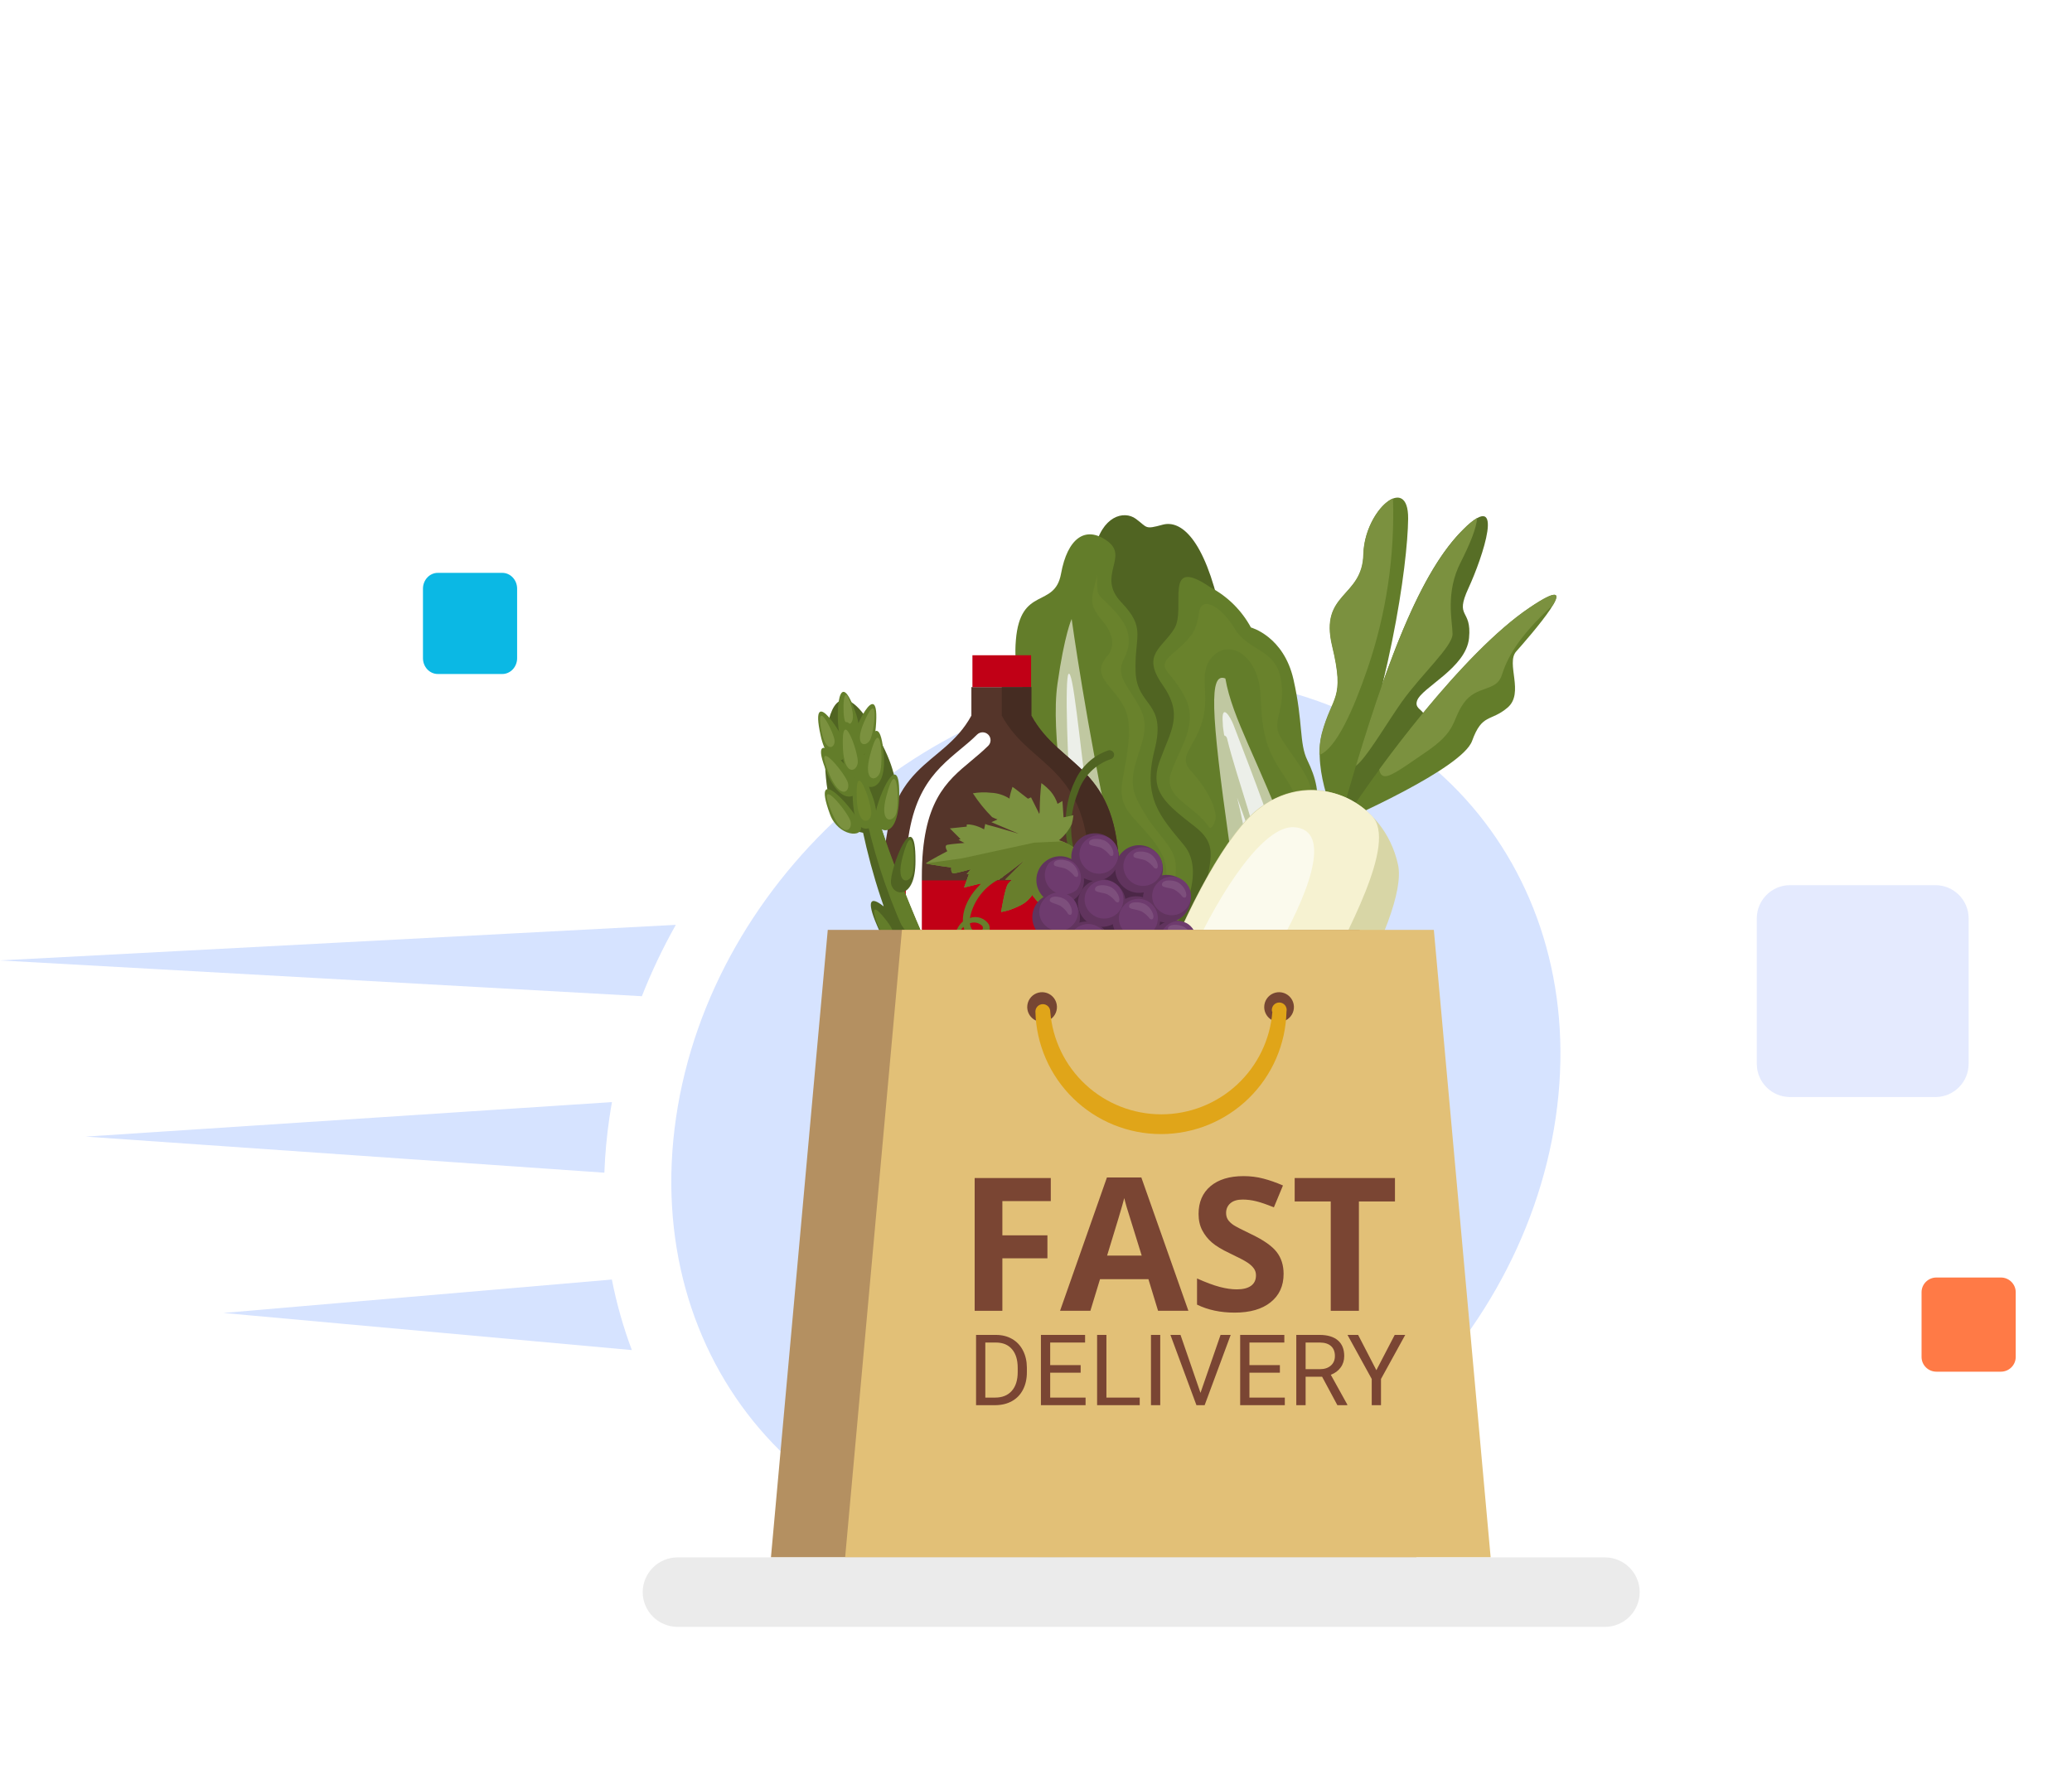 <svg width="279" height="241" viewBox="0 0 279 241" fill="none" xmlns="http://www.w3.org/2000/svg">
<rect width="279" height="241" fill="white"/>
<path opacity="0.163" fill-rule="evenodd" clip-rule="evenodd" d="M260.618 147.75H241.022C238.566 147.75 236.557 145.74 236.557 143.284V123.682C236.557 121.225 238.566 119.215 241.022 119.215H260.618C263.073 119.215 265.082 121.225 265.082 123.682V143.284C265.082 145.74 263.073 147.75 260.618 147.75Z" fill="#597EF7"/>
<path fill-rule="evenodd" clip-rule="evenodd" d="M67.639 90.775H58.946C57.85 90.775 56.954 89.819 56.954 88.651V79.277C56.954 78.109 57.85 77.153 58.946 77.153H67.639C68.735 77.153 69.632 78.109 69.632 79.277V88.651C69.632 89.819 68.735 90.775 67.639 90.775Z" fill="#0BB8E4"/>
<path fill-rule="evenodd" clip-rule="evenodd" d="M260.736 184.739C259.64 184.739 258.743 183.849 258.743 182.762V174.034C258.743 172.947 259.64 172.057 260.736 172.057H269.429C270.525 172.057 271.421 172.947 271.421 174.034V182.762C271.421 183.849 270.525 184.739 269.429 184.739H260.736Z" fill="#FF7A46"/>
<g clip-path="url(#clip0_240_7838)">
<g opacity="0.497">
<path fill-rule="evenodd" clip-rule="evenodd" d="M158.91 91.31C126.2 91.31 95.81 117.82 91.03 150.53C86.25 183.24 108.9 209.75 141.6 209.75C174.3 209.75 204.7 183.24 209.48 150.53C214.26 117.82 191.61 91.31 158.91 91.31Z" fill="#ADC6FF"/>
<path fill-rule="evenodd" clip-rule="evenodd" d="M86.43 134.17L0 129.35L91 124.56C89.256 127.654 87.729 130.865 86.43 134.17Z" fill="#ADC6FF"/>
<path fill-rule="evenodd" clip-rule="evenodd" d="M81.38 157.94L11.54 153.08L82.4 148.43C82.28 149.13 82.16 149.83 82.06 150.53C81.697 152.986 81.47 155.46 81.38 157.94Z" fill="#ADC6FF"/>
<path fill-rule="evenodd" clip-rule="evenodd" d="M85.08 181.83L30.08 176.83L82.39 172.33C83.023 175.566 83.923 178.743 85.08 181.83Z" fill="#ADC6FF"/>
</g>
<path fill-rule="evenodd" clip-rule="evenodd" d="M156.17 82.56C165.17 103.29 169.94 119.21 168.34 130.48C166.74 141.75 168.07 146.58 161.14 141.55C154.21 136.52 151.14 141.3 148.98 125.82C146.82 110.34 145.98 102.26 145.85 94.7C145.72 87.14 156.17 82.56 156.17 82.56Z" fill="#506422"/>
<path fill-rule="evenodd" clip-rule="evenodd" d="M164.34 82.42C162.16 72.52 159 70 156.55 70.67C154.1 71.34 154.55 71.06 152.95 69.88C151.35 68.7 148.33 69.47 147.38 74.11C146.43 78.75 149.05 86.11 150.11 87.56C151.17 89.01 150.34 91.1 153.39 91.64C156.44 92.18 164.34 82.42 164.34 82.42Z" fill="#506422"/>
<path fill-rule="evenodd" clip-rule="evenodd" d="M163 79.11C165.305 80.335 167.197 82.214 168.44 84.51C168.44 84.51 172.85 85.68 174.17 91.51C175.49 97.34 174.92 100.09 176.04 102.39C177.16 104.69 177.83 107.1 177.04 109.49C176.523 111.041 176.174 112.644 176 114.27C176 114.27 179.16 120.33 177.24 125.65C175.32 130.97 173 133.46 170.77 132.57C168.54 131.68 162.77 127.45 162.37 122.13C161.97 116.81 164.85 114.43 160.97 111.39C157.09 108.35 154.67 106.59 156.17 102.46C157.67 98.33 159.39 96.29 156.52 92.2C153.65 88.11 156.52 87.32 158.14 84.64C159.76 81.96 156.49 74.66 163 79.11Z" fill="#637D2A"/>
<path fill-rule="evenodd" clip-rule="evenodd" d="M155.18 128.4C158.78 125.4 162.6 117.69 159.47 113.88C156.34 110.07 153.79 107.58 155.47 100.98C157.15 94.38 153.08 95.27 152.91 90.45C152.74 85.63 154.38 84.66 150.99 81.12C147.6 77.58 152.08 75.03 149.11 72.87C146.14 70.71 143.73 72.52 142.87 77.27C142.01 82.02 137.4 78.84 136.79 86.21C136.18 93.58 140.17 92.64 136.86 99.56C133.55 106.48 141.86 107.39 140.71 112.15C140.031 114.744 139.976 117.461 140.547 120.08C141.119 122.699 142.302 125.146 144 127.22C147.84 131.75 155.76 136.05 155.18 128.4Z" fill="#637D2A"/>
<path fill-rule="evenodd" clip-rule="evenodd" d="M165 91.38C165.94 96.82 169.45 102.38 173.52 113.38C177.59 124.38 179.93 131.89 175.52 141.85C171.11 151.81 163.87 151.15 154.52 145.29C145.17 139.43 145.83 130.62 144.73 120.35C143.63 110.08 141.44 98.8 142.39 92.11C143.34 85.42 144.3 83.36 144.3 83.36C144.3 83.36 146.3 97.88 149.83 114.12C153.36 130.36 159.33 136.55 161.25 137.82C163.17 139.09 168 131 165.51 113.36C163.02 95.72 162.81 90.49 165 91.38Z" fill="#C0C8A1"/>
<path fill-rule="evenodd" clip-rule="evenodd" d="M163.86 150.58C160.47 150.21 161.42 145.95 167.37 146.29C171.81 146.55 171.52 151.41 163.86 150.58Z" fill="#8E9F6A"/>
<path fill-rule="evenodd" clip-rule="evenodd" d="M164.65 97.4C164.65 97.93 164.76 98.47 164.84 99.04C164.938 99.07 165.025 99.126 165.094 99.202C165.162 99.277 165.21 99.37 165.23 99.47C167.88 110.38 177.34 130.6 166.8 141.16C173.53 128.1 171.48 120.8 166.58 107.42C167.701 111.841 168.342 116.371 168.49 120.93C168.49 130.93 166.78 140.87 163.01 140.93C159.24 140.99 153.01 135.47 149.92 121.87C149.13 118.4 148.43 114.58 147.8 110.87C148.19 119.43 149.68 130.12 152.92 134.95C154.759 137.814 156.99 140.406 159.55 142.65C157.25 141.53 154.07 137.4 152.55 135.23C147.21 127.67 145.07 89.23 143.87 90.78C142.94 92 144.74 133.2 149.45 138.29C152.37 141.44 157.97 148.01 162.34 146.09C163.279 145.686 164.273 145.426 165.29 145.32C166.093 145.232 166.902 145.198 167.71 145.22C170.84 145.34 169.79 146.54 171.71 143.5C173.44 140.8 175.99 135.78 175.65 130.07C175.16 121.89 172.02 112.99 166.12 97.7C165.68 96.5 164.41 94.52 164.65 97.4Z" fill="#ECEFE9"/>
<path fill-rule="evenodd" clip-rule="evenodd" d="M162.76 111.34C160.67 108.34 156.65 107.42 157.66 104.17C158.67 100.92 161.53 97.64 159.5 93.78C157.47 89.92 155.39 90.15 158.12 87.84C160.85 85.53 161.12 84.65 161.47 82.42C161.82 80.19 164.47 81.67 166.28 84.7C168.09 87.73 171.71 87.35 172.46 91.41C173.21 95.47 171.26 96.96 172.29 99.02C173.32 101.08 176.83 104.82 176.48 106.79C176.25 108.028 175.836 109.225 175.25 110.34C175.25 110.34 175.3 107.99 172.93 104.53C170.56 101.07 169.93 98.96 169.74 93.73C169.55 88.5 165.81 86.07 163.47 88.24C161.13 90.41 163 93.18 161.93 97C160.86 100.82 158.45 101.81 160.42 103.9C162.39 105.99 164.1 109.15 163.6 110.59C163.1 112.03 162.76 111.34 162.76 111.34Z" fill="#69822C"/>
<path fill-rule="evenodd" clip-rule="evenodd" d="M155.11 124.13C157.46 121.44 158.76 118.39 158.22 115.82C157.83 113.9 155.59 111.98 154.37 109.94C153.05 107.74 152.15 106.42 152.68 103.78C153.27 100.78 154.97 98.4 153.61 95.58C152.17 92.58 150.08 91.19 151.31 88.82C152.94 85.66 151.38 83.65 149.73 81.9C147.64 79.69 147.73 80.65 147.73 77.47C147 80.62 146.45 81.26 148.43 83.6C149.76 85.17 150.32 86.94 149.06 88.41C146.72 91.16 150.06 92.31 151.51 95.53C152.64 98.05 151.61 102.37 151.16 104.99C150.48 108.99 152.41 109.59 155.16 113.06C158.49 117.22 156.79 119.44 155.11 124.13Z" fill="#69822C"/>
<path fill-rule="evenodd" clip-rule="evenodd" d="M164.6 150.41C162.08 150.14 162.79 146.98 167.21 147.23C170.51 147.42 170.28 151 164.6 150.41Z" fill="#AEB994"/>
<path fill-rule="evenodd" clip-rule="evenodd" d="M180.14 111.07C187.08 93.82 189.55 76.07 189.61 69.86C189.67 63.65 183.72 68.71 183.61 74.63C183.5 80.55 177.66 79.74 179.41 87.02C181.16 94.3 179.41 93.6 178.02 98.78C176.63 103.96 180.14 111.07 180.14 111.07Z" fill="#637D2A"/>
<path fill-rule="evenodd" clip-rule="evenodd" d="M180.35 110.82C186.56 88.71 191.44 76.76 197.12 71.22C202.8 65.68 199.64 75.08 197.73 79.22C195.82 83.36 198.2 81.89 197.81 85.93C197.42 89.97 191.4 92.6 190.81 94.38C190.22 96.16 193.74 95.2 190.51 99.73C187.28 104.26 180.35 110.82 180.35 110.82Z" fill="#576E26"/>
<path fill-rule="evenodd" clip-rule="evenodd" d="M181 110.47C186.37 102.2 197.43 87.63 205.93 81.87C214.43 76.11 205.58 86.14 204.16 87.74C202.74 89.34 205.29 93.35 203 95.3C200.71 97.25 199.58 96.03 198.22 99.79C196.86 103.55 181 110.47 181 110.47Z" fill="#637D2A"/>
<path fill-rule="evenodd" clip-rule="evenodd" d="M184.16 90C186.668 82.645 187.823 74.897 187.57 67.13C185.85 67.81 183.67 71.07 183.57 74.63C183.45 80.54 177.62 79.74 179.37 87.02C181.12 94.3 179.37 93.6 177.98 98.78C177.746 99.725 177.638 100.697 177.66 101.67C179.94 100.82 182.26 95.54 184.16 90Z" fill="#7B913F"/>
<path fill-rule="evenodd" clip-rule="evenodd" d="M197.12 71.22C193.34 74.9 189.92 81.42 186.22 91.87C185.04 95.21 183.83 98.96 182.57 103.15C182.81 102.972 183.028 102.767 183.22 102.54C184.69 100.91 186.99 97.03 188.75 94.54C191.51 90.68 195.61 87.07 195.59 85.36C195.57 83.65 194.59 79.79 196.7 75.7C197.82 73.49 198.84 71.14 198.89 69.76C198.242 70.172 197.648 70.662 197.12 71.22Z" fill="#7B913F"/>
<path fill-rule="evenodd" clip-rule="evenodd" d="M186.5 104.54C187.41 104.54 189.11 103.26 191.87 101.38C196.34 98.38 195.39 97.11 197.1 94.69C198.81 92.27 201.47 93.2 202.2 90.98C202.93 88.76 204.2 85.98 209.09 81.51C210.09 79.89 209.75 79.27 205.91 81.87C201.45 84.87 196.28 90.34 191.61 96.03C189.51 98.59 187.51 101.19 185.71 103.64C185.83 104.26 186.08 104.53 186.5 104.54Z" fill="#7B913F"/>
<path fill-rule="evenodd" clip-rule="evenodd" d="M169.57 108.82C160.94 115.26 147.83 149.28 150.48 160.3C149 165.3 148.23 166.02 147.04 165.3C145.4 164.39 145.09 161.3 143.45 163.58C142.341 165.293 141.489 167.16 140.92 169.12C140.92 169.12 143 164.58 144.64 166C146.28 167.42 146.56 171.21 155.55 163.57L155.7 163.45C158.22 162.68 161.7 160.29 166.33 155.74C176.52 145.74 189.76 123.42 188.25 116.47C186.37 107.83 177 103.25 169.57 108.82Z" fill="#D8D6A6"/>
<path fill-rule="evenodd" clip-rule="evenodd" d="M177.76 132.92C181.14 125.92 188.3 113.47 184.7 109.86C184.383 109.533 184.049 109.222 183.7 108.93C183.52 108.79 183.35 108.65 183.16 108.52C182.799 108.259 182.422 108.022 182.03 107.81L181.52 107.54C180.447 107.028 179.299 106.691 178.12 106.54C176.618 106.346 175.092 106.451 173.631 106.851C172.171 107.251 170.804 107.937 169.61 108.87C161.39 115.01 149.09 146.22 150.25 158.67C151.25 159.01 147.65 164.11 154.54 161.26C161.43 158.41 174.38 140 177.76 132.92Z" fill="#F6F2D1"/>
<path fill-rule="evenodd" clip-rule="evenodd" d="M174.28 111.41C166.09 110.82 151.23 146.41 156.79 146C161.84 145.64 184.66 112.16 174.28 111.41Z" fill="#FBFAED"/>
<path fill-rule="evenodd" clip-rule="evenodd" d="M150.7 118.06V187.88H150.54C149.81 190.14 146.62 191.88 142.8 191.88C141.438 191.892 140.084 191.665 138.8 191.21C136.239 192.104 133.451 192.104 130.89 191.21C129.606 191.665 128.252 191.892 126.89 191.88C123.07 191.88 119.89 190.17 119.15 187.88H118.99V118.06C118.99 102.25 126.86 103.61 130.8 96.38V92.54H138.8V96.38C142.83 103.61 150.7 102.93 150.7 118.06Z" fill="#55352A"/>
<path d="M150.7 118.57H119.09V137.54H150.7V118.57Z" fill="#C10016"/>
<path d="M138.84 88.25H130.94V92.54H138.84V88.25Z" fill="#C10016"/>
<path fill-rule="evenodd" clip-rule="evenodd" d="M124.11 186.88C124.11 187.164 123.997 187.436 123.797 187.637C123.596 187.837 123.324 187.95 123.04 187.95C122.756 187.95 122.484 187.837 122.283 187.637C122.083 187.436 121.97 187.164 121.97 186.88V118.06C121.97 107.06 125.67 103.95 129.36 100.88C130.11 100.26 130.85 99.65 131.56 98.94C131.76 98.74 132.032 98.628 132.315 98.628C132.598 98.628 132.869 98.74 133.07 98.94C133.169 99.039 133.247 99.156 133.3 99.284C133.353 99.413 133.381 99.551 133.381 99.69C133.381 99.829 133.353 99.968 133.3 100.096C133.247 100.225 133.169 100.342 133.07 100.44C132.32 101.18 131.53 101.84 130.74 102.5C127.43 105.25 124.13 108 124.13 118.04L124.11 186.88Z" fill="white"/>
<path fill-rule="evenodd" clip-rule="evenodd" d="M146.75 118.57H150.7V118.06C150.7 102.93 142.83 103.61 138.89 96.38V92.54H134.89V96.38C138.83 103.61 146.71 102.93 146.71 118.06L146.75 118.57Z" fill="#452C22"/>
<path d="M150.7 118.57H146.75V137.54H150.7V118.57Z" fill="#911B19"/>
<path fill-rule="evenodd" clip-rule="evenodd" d="M150.7 137.53H146.75V187.88H146.59C145.98 189.74 143.73 191.22 140.82 191.69C141.481 191.796 142.15 191.849 142.82 191.85C146.64 191.85 149.82 190.14 150.56 187.85H150.72V137.53H150.7Z" fill="#452C22"/>
<path fill-rule="evenodd" clip-rule="evenodd" d="M118.82 100.33C122.65 107.8 120.05 111.99 116.82 112.24C115.214 112.111 113.722 111.361 112.66 110.15C109.82 106.6 110.22 83.52 118.82 100.33Z" fill="#506422"/>
<path fill-rule="evenodd" clip-rule="evenodd" d="M110.49 99C111.49 103.7 114.16 102.75 114.07 101.08C113.98 99.41 108.84 91.52 110.49 99Z" fill="#637D2A"/>
<path fill-rule="evenodd" clip-rule="evenodd" d="M117.93 97.94C117.52 102.74 114.78 102.14 114.65 100.48C114.52 98.82 118.58 90.34 117.93 97.94Z" fill="#637D2A"/>
<path fill-rule="evenodd" clip-rule="evenodd" d="M115.17 95.85C116.79 100.39 114.05 100.98 113.24 99.52C112.43 98.06 112.6 88.67 115.17 95.85Z" fill="#637D2A"/>
<path fill-rule="evenodd" clip-rule="evenodd" d="M114.77 104.26C117 118.62 120 127.1 129 142.83C138 158.56 141.37 156 141.85 153C142.33 150 132.3 145.26 123.35 123.91C114.4 102.56 117.5 101.14 114.77 104.26Z" fill="#506422"/>
<path fill-rule="evenodd" clip-rule="evenodd" d="M141.44 151.49C139.44 148.22 131.02 142.14 123.35 123.86C115.09 104.15 117.09 101.47 115.35 103.62C117.56 116.62 120.7 125.01 129.23 139.86C136.56 152.7 140.12 153.34 141.44 151.49Z" fill="#637D2A"/>
<path fill-rule="evenodd" clip-rule="evenodd" d="M111.76 109.67C112.84 112.62 116.31 112.96 115.91 111.23C115.51 109.5 108.94 102 111.76 109.67Z" fill="#637D2A"/>
<path fill-rule="evenodd" clip-rule="evenodd" d="M121.08 106.84C121.08 113.51 118.08 112.13 117.84 110.37C117.6 108.61 121.13 100.18 121.08 106.84Z" fill="#637D2A"/>
<path fill-rule="evenodd" clip-rule="evenodd" d="M111.34 104.06C113.34 108.84 115.89 107.36 115.49 105.62C115.09 103.88 108.27 96.5 111.34 104.06Z" fill="#637D2A"/>
<path fill-rule="evenodd" clip-rule="evenodd" d="M119 101.64C119.43 106.78 116.43 106.64 116 104.91C115.57 103.18 118.32 93.51 119 101.64Z" fill="#637D2A"/>
<path fill-rule="evenodd" clip-rule="evenodd" d="M123.27 116C123.27 121.16 120.27 120.75 119.98 119C119.69 117.25 123.33 107.81 123.27 116Z" fill="#506422"/>
<path fill-rule="evenodd" clip-rule="evenodd" d="M118.11 124.68C120.11 129.42 122.73 127.87 122.3 126.14C121.87 124.41 114.87 117.19 118.11 124.68Z" fill="#506422"/>
<path fill-rule="evenodd" clip-rule="evenodd" d="M124.86 138.88C126.86 143.62 129.48 142.07 129.05 140.34C128.62 138.61 121.62 131.39 124.86 138.88Z" fill="#506422"/>
<path fill-rule="evenodd" clip-rule="evenodd" d="M129 130.1C130.57 135.02 127.61 135.54 126.81 133.95C126.01 132.36 126.48 122.32 129 130.1Z" fill="#506422"/>
<path fill-rule="evenodd" clip-rule="evenodd" d="M117.35 106.89C119.01 111.05 117.04 112.15 115.89 111.37C115.706 111.246 115.552 111.082 115.44 110.89C114.45 109.25 114.31 99.31 117.35 106.89Z" fill="#637D2A"/>
<path fill-rule="evenodd" clip-rule="evenodd" d="M110.6 98.41C111.15 101.41 112.44 100.81 112.38 99.75C112.32 98.69 109.73 93.64 110.6 98.41Z" fill="#7B913F"/>
<path fill-rule="evenodd" clip-rule="evenodd" d="M111.66 104.27C113.14 107.78 114.53 106.69 114.17 105.41C113.81 104.13 109.31 98.71 111.66 104.27Z" fill="#7B913F"/>
<path fill-rule="evenodd" clip-rule="evenodd" d="M112 109.42C113.48 112.94 114.87 111.85 114.51 110.57C114.15 109.29 109.66 103.86 112 109.42Z" fill="#7B913F"/>
<path fill-rule="evenodd" clip-rule="evenodd" d="M115.37 107.61C115.53 111.42 117.21 110.88 117.32 109.61C117.43 108.34 115.12 101.58 115.37 107.61Z" fill="#6D852C"/>
<path fill-rule="evenodd" clip-rule="evenodd" d="M117.17 101.65C116.17 105.34 117.98 105.32 118.47 104.09C118.96 102.86 118.69 95.81 117.17 101.65Z" fill="#7B913F"/>
<path fill-rule="evenodd" clip-rule="evenodd" d="M119.36 107.2C118.36 110.89 120.16 110.87 120.65 109.63C121.14 108.39 120.88 101.36 119.36 107.2Z" fill="#7B913F"/>
<path fill-rule="evenodd" clip-rule="evenodd" d="M116.32 97.32C114.96 100.49 116.55 100.71 117.15 99.67C117.75 98.63 118.47 92.31 116.32 97.32Z" fill="#7B913F"/>
<path fill-rule="evenodd" clip-rule="evenodd" d="M114.62 95.09C115.35 97.61 114.13 97.94 113.77 97.09C113.41 96.24 113.48 91.1 114.62 95.09Z" fill="#7B913F"/>
<path fill-rule="evenodd" clip-rule="evenodd" d="M115.83 100C117.83 104.74 114.98 105.55 114.02 104C113.06 102.45 112.6 92.53 115.83 100Z" fill="#637D2A"/>
<path fill-rule="evenodd" clip-rule="evenodd" d="M113.5 100.73C113.66 104.54 115.34 104.01 115.5 102.73C115.66 101.45 113.24 94.7 113.5 100.73Z" fill="#7B913F"/>
<path fill-rule="evenodd" clip-rule="evenodd" d="M121.54 115.4C120.54 119.09 122.35 119.07 122.84 117.83C123.33 116.59 123.07 109.56 121.54 115.4Z" fill="#637D2A"/>
<path fill-rule="evenodd" clip-rule="evenodd" d="M119.38 124C121.38 126.61 119.98 127.2 119.17 126.38C118.36 125.56 116.18 119.84 119.38 124Z" fill="#637D2A"/>
<path fill-rule="evenodd" clip-rule="evenodd" d="M128.8 130.08C129.69 133.27 128.16 133.28 127.71 132.22C127.26 131.16 127.4 125.05 128.8 130.08Z" fill="#637D2A"/>
<path fill-rule="evenodd" clip-rule="evenodd" d="M126.43 138.25C128.6 140.75 127.22 141.41 126.36 140.64C125.5 139.87 123 134.31 126.43 138.25Z" fill="#637D2A"/>
<path fill-rule="evenodd" clip-rule="evenodd" d="M149.22 101.07C148.236 101.407 147.332 101.943 146.565 102.645C145.798 103.347 145.183 104.2 144.76 105.15C143.03 108.59 142.88 114.31 145.37 117.39L146.2 118.2L145.62 117.2C144.787 115.58 144.317 113.798 144.241 111.978C144.165 110.158 144.485 108.344 145.18 106.66C145.518 105.631 146.092 104.695 146.856 103.928C147.62 103.16 148.553 102.582 149.58 102.24C149.736 102.191 149.867 102.083 149.943 101.939C150.02 101.795 150.037 101.626 149.99 101.47C149.94 101.316 149.831 101.188 149.687 101.113C149.543 101.038 149.375 101.023 149.22 101.07Z" fill="#506422"/>
<path fill-rule="evenodd" clip-rule="evenodd" d="M142.6 113.16C143.526 113.46 144.385 113.935 145.13 114.56C145.411 114.872 145.665 115.206 145.89 115.56L144.53 115.73L145.41 117.81L144.63 117.68C144.732 118.282 144.708 118.898 144.56 119.49C144.409 120.008 144.194 120.506 143.92 120.97C143.92 120.97 142.45 118.67 142.08 117.8C141.71 116.93 141.75 117.47 141.75 117.47V119.68H141.29C141.29 119.68 140.64 120.9 140.38 121.37C140.301 121.533 140.211 121.69 140.11 121.84C140.11 121.84 138.9 120.6 139.03 120.49C138.562 121.207 137.885 121.762 137.09 122.08C136.371 122.44 135.602 122.692 134.81 122.83C134.81 122.83 135.31 119.57 135.75 119.03C136.19 118.49 136.39 118.5 136.2 118.48C136.01 118.46 135.35 118.48 135.35 118.48L138.02 115.81C138.02 115.81 135.68 117.65 135.09 118.04C134.5 118.43 134.49 118.54 134.49 118.54L134 117.91C133.69 118.297 133.322 118.634 132.91 118.91C132.32 119.29 132.14 119.25 132.14 119.25L132 119L129.81 119.54L130.46 117.73H130.17L130.72 117.07C130.72 117.07 128.96 117.56 128.47 117.62C127.98 117.68 128.09 116.83 128.09 116.83C128.09 116.83 125.37 116.49 124.66 116.28C125.22 115.85 127.56 114.64 127.56 114.64C127.56 114.64 127.07 113.89 127.56 113.78C128.05 113.67 129.87 113.53 129.87 113.53L129.07 113.11L129.34 113.01L127.9 111.57L130.17 111.33V111.06C130.17 111.06 130.31 110.97 131.03 111.12C131.549 111.241 132.047 111.436 132.51 111.7L132.67 110.96C132.67 110.96 132.73 111.05 133.45 111.22C134.17 111.39 137.17 112.29 137.17 112.29L133.49 110.73L134.25 110.4C134.41 110.32 134.25 110.4 133.59 110.05C132.616 109.074 131.748 107.998 131 106.84C131.809 106.702 132.634 106.678 133.45 106.77C134.348 106.809 135.218 107.089 135.97 107.58C135.8 107.58 136.33 105.98 136.33 105.98C136.497 106.083 136.657 106.197 136.81 106.32L138.42 107.57L138.83 107.39L139.83 109.39C139.83 109.39 140 110 140 109C140.012 107.821 140.086 106.642 140.22 105.47C140.689 105.804 141.118 106.19 141.5 106.62C141.902 107.104 142.208 107.661 142.4 108.26L143.06 107.88L143.21 110.08L144.54 109.79C144.5 110.196 144.426 110.597 144.32 110.99C143.911 111.83 143.324 112.571 142.6 113.16Z" fill="#7B913F"/>
<path fill-rule="evenodd" clip-rule="evenodd" d="M143 113.32C143.778 113.598 144.497 114.018 145.12 114.56C145.401 114.871 145.655 115.206 145.88 115.56L144.52 115.73L145.4 117.81L144.62 117.68C144.722 118.282 144.698 118.898 144.55 119.49C144.399 120.008 144.184 120.505 143.91 120.97C143.91 120.97 142.44 118.67 142.07 117.8C141.7 116.93 141.74 117.47 141.74 117.47V119.68H141.28C141.28 119.68 140.63 120.9 140.37 121.37C140.291 121.533 140.201 121.69 140.1 121.84C140.1 121.84 138.89 120.6 139.02 120.49C138.552 121.206 137.875 121.761 137.08 122.08C136.361 122.439 135.592 122.692 134.8 122.83C134.8 122.83 135.3 119.57 135.74 119.03C136.18 118.49 136.38 118.5 136.19 118.48C136 118.46 135.34 118.48 135.34 118.48L138.01 115.81C138.01 115.81 135.67 117.65 135.08 118.04C134.49 118.43 134.48 118.54 134.48 118.54L133.99 117.91C133.68 118.297 133.312 118.634 132.9 118.91C132.31 119.29 132.13 119.25 132.13 119.25L132 119L129.81 119.54L130.46 117.73H130.17L130.72 117.07C130.72 117.07 128.96 117.56 128.47 117.62C127.98 117.68 128.09 116.83 128.09 116.83C128.09 116.83 125.37 116.49 124.66 116.28C129.52 115.62 129.6 115.59 129.6 115.59L139.25 113.49L143 113.32Z" fill="#687E2C"/>
<path fill-rule="evenodd" clip-rule="evenodd" d="M134.55 117.37C132.08 118.44 129.55 121.3 129.65 124.12C128.79 124.83 128.2 126.24 128.54 128.72C128.77 130.35 129.14 131.07 129.02 128.79C128.95 127.41 128.83 125.98 129.49 125.1C129.563 125.001 129.647 124.91 129.74 124.83C130.34 127.5 133.91 126.53 133.17 124.53C132.907 124.111 132.51 123.793 132.043 123.629C131.576 123.466 131.067 123.466 130.6 123.63C130.832 122.459 131.339 121.361 132.08 120.425C132.82 119.489 133.774 118.744 134.86 118.25C134.917 118.23 134.97 118.199 135.015 118.158C135.06 118.117 135.097 118.068 135.123 118.013C135.149 117.958 135.164 117.899 135.167 117.838C135.17 117.778 135.161 117.717 135.14 117.66C135.121 117.602 135.09 117.548 135.05 117.502C135.01 117.456 134.961 117.418 134.906 117.391C134.851 117.364 134.791 117.348 134.73 117.345C134.669 117.341 134.608 117.35 134.55 117.37ZM130.55 124.37C130.837 124.246 131.156 124.213 131.463 124.273C131.77 124.334 132.051 124.486 132.27 124.71C132.78 125.46 130.82 126.24 130.6 124.36L130.55 124.37Z" fill="#687E2C"/>
<path fill-rule="evenodd" clip-rule="evenodd" d="M148 114.81C144.21 116.46 140.9 118.55 140.85 121.08C140.8 123.61 141.85 129.72 142.5 130.33C143.15 130.94 154.33 138.33 155.38 139.14C156.43 139.95 157.25 142.39 158.9 139.74C160.55 137.09 162.65 134.13 160.17 129.34C157.69 124.55 154.08 115 148 114.81Z" fill="#4B2747"/>
<path fill-rule="evenodd" clip-rule="evenodd" d="M160.7 140C161.248 140 161.783 139.838 162.239 139.533C162.694 139.229 163.049 138.796 163.259 138.29C163.469 137.784 163.524 137.227 163.417 136.69C163.31 136.152 163.046 135.659 162.659 135.271C162.271 134.884 161.778 134.62 161.24 134.513C160.703 134.406 160.146 134.461 159.64 134.671C159.134 134.88 158.701 135.236 158.397 135.691C158.092 136.147 157.93 136.682 157.93 137.23C157.93 137.965 158.222 138.669 158.741 139.189C159.261 139.708 159.965 140 160.7 140Z" fill="#61345E"/>
<path fill-rule="evenodd" clip-rule="evenodd" d="M152.44 132.41C153.075 132.41 153.695 132.222 154.223 131.869C154.751 131.517 155.163 131.015 155.406 130.429C155.649 129.842 155.712 129.197 155.588 128.574C155.464 127.951 155.159 127.379 154.71 126.93C154.261 126.481 153.689 126.176 153.066 126.052C152.444 125.928 151.798 125.992 151.212 126.235C150.625 126.478 150.124 126.889 149.771 127.417C149.418 127.945 149.23 128.565 149.23 129.2C149.23 130.052 149.568 130.868 150.17 131.47C150.772 132.072 151.589 132.41 152.44 132.41Z" fill="#61345E"/>
<path fill-rule="evenodd" clip-rule="evenodd" d="M157.11 124.25C157.743 124.25 158.362 124.063 158.889 123.712C159.416 123.361 159.828 122.862 160.072 122.278C160.316 121.693 160.382 121.05 160.261 120.428C160.14 119.807 159.839 119.235 159.394 118.784C158.949 118.334 158.38 118.025 157.76 117.897C157.14 117.768 156.496 117.826 155.909 118.063C155.322 118.3 154.818 118.705 154.46 119.228C154.103 119.75 153.908 120.367 153.9 121C153.895 121.425 153.974 121.847 154.133 122.241C154.292 122.635 154.527 122.993 154.826 123.296C155.125 123.598 155.48 123.838 155.872 124.002C156.264 124.166 156.685 124.25 157.11 124.25Z" fill="#61345E"/>
<path fill-rule="evenodd" clip-rule="evenodd" d="M158.12 130.38C158.755 130.38 159.376 130.192 159.903 129.839C160.431 129.486 160.843 128.985 161.086 128.398C161.329 127.812 161.392 127.166 161.268 126.544C161.144 125.921 160.839 125.349 160.39 124.9C159.941 124.451 159.369 124.146 158.746 124.022C158.124 123.898 157.478 123.961 156.892 124.204C156.305 124.447 155.804 124.859 155.451 125.387C155.098 125.914 154.91 126.535 154.91 127.17C154.913 128.02 155.252 128.835 155.853 129.437C156.455 130.038 157.269 130.377 158.12 130.38Z" fill="#61345E"/>
<path fill-rule="evenodd" clip-rule="evenodd" d="M148.36 124.83C148.995 124.83 149.616 124.642 150.143 124.289C150.671 123.936 151.083 123.435 151.326 122.849C151.569 122.262 151.632 121.617 151.508 120.994C151.384 120.371 151.079 119.799 150.63 119.35C150.181 118.901 149.609 118.596 148.986 118.472C148.364 118.348 147.718 118.412 147.132 118.655C146.545 118.897 146.044 119.309 145.691 119.837C145.338 120.365 145.15 120.985 145.15 121.62C145.15 122.472 145.488 123.288 146.09 123.89C146.692 124.492 147.509 124.83 148.36 124.83Z" fill="#61345E"/>
<path fill-rule="evenodd" clip-rule="evenodd" d="M153.38 120.25C154.013 120.25 154.632 120.063 155.159 119.712C155.686 119.361 156.098 118.862 156.342 118.278C156.586 117.693 156.652 117.05 156.531 116.428C156.41 115.807 156.109 115.235 155.664 114.784C155.219 114.334 154.65 114.025 154.03 113.897C153.41 113.768 152.766 113.826 152.179 114.063C151.592 114.3 151.088 114.705 150.73 115.228C150.373 115.75 150.178 116.367 150.17 117C150.166 117.425 150.246 117.846 150.406 118.239C150.565 118.633 150.801 118.991 151.099 119.293C151.397 119.595 151.752 119.835 152.144 119.999C152.535 120.164 152.956 120.249 153.38 120.25Z" fill="#61345E"/>
<path fill-rule="evenodd" clip-rule="evenodd" d="M147.46 118.65C148.095 118.65 148.715 118.462 149.243 118.109C149.771 117.756 150.183 117.255 150.426 116.668C150.669 116.082 150.732 115.436 150.608 114.814C150.484 114.191 150.179 113.619 149.73 113.17C149.281 112.721 148.709 112.416 148.086 112.292C147.464 112.168 146.818 112.231 146.232 112.474C145.645 112.717 145.144 113.129 144.791 113.657C144.438 114.184 144.25 114.805 144.25 115.44C144.253 116.291 144.592 117.105 145.193 117.707C145.795 118.308 146.609 118.647 147.46 118.65Z" fill="#61345E"/>
<path fill-rule="evenodd" clip-rule="evenodd" d="M142.76 121.74C143.395 121.74 144.016 121.552 144.543 121.199C145.071 120.846 145.483 120.345 145.726 119.758C145.969 119.172 146.032 118.526 145.908 117.904C145.785 117.281 145.479 116.709 145.03 116.26C144.581 115.811 144.009 115.505 143.386 115.382C142.764 115.258 142.118 115.321 141.532 115.564C140.945 115.807 140.444 116.219 140.091 116.746C139.738 117.274 139.55 117.895 139.55 118.53C139.55 119.381 139.888 120.198 140.49 120.8C141.092 121.402 141.909 121.74 142.76 121.74Z" fill="#61345E"/>
<path fill-rule="evenodd" clip-rule="evenodd" d="M142.23 126.75C142.864 126.746 143.483 126.554 144.008 126.199C144.533 125.844 144.941 125.342 145.181 124.755C145.421 124.168 145.482 123.523 145.356 122.902C145.23 122.28 144.922 121.71 144.473 121.263C144.023 120.816 143.451 120.513 142.829 120.39C142.207 120.268 141.562 120.333 140.977 120.576C140.392 120.82 139.891 121.231 139.54 121.759C139.188 122.286 139 122.906 139 123.54C139 123.963 139.084 124.382 139.246 124.773C139.409 125.164 139.647 125.519 139.947 125.817C140.247 126.115 140.604 126.351 140.995 126.511C141.387 126.672 141.807 126.753 142.23 126.75Z" fill="#61345E"/>
<path fill-rule="evenodd" clip-rule="evenodd" d="M155.79 143.51C156.425 143.51 157.045 143.322 157.573 142.969C158.101 142.616 158.513 142.115 158.756 141.528C158.999 140.942 159.062 140.296 158.938 139.674C158.814 139.051 158.509 138.479 158.06 138.03C157.611 137.581 157.039 137.275 156.416 137.152C155.794 137.028 155.148 137.091 154.562 137.334C153.975 137.577 153.474 137.989 153.121 138.516C152.768 139.044 152.58 139.665 152.58 140.3C152.58 141.151 152.918 141.968 153.52 142.57C154.122 143.172 154.939 143.51 155.79 143.51Z" fill="#61345E"/>
<path fill-rule="evenodd" clip-rule="evenodd" d="M151.58 139.88C152.214 139.878 152.834 139.688 153.361 139.334C153.887 138.98 154.297 138.478 154.538 137.891C154.78 137.305 154.842 136.66 154.717 136.038C154.592 135.416 154.286 134.845 153.836 134.397C153.387 133.949 152.815 133.644 152.193 133.521C151.57 133.398 150.925 133.462 150.339 133.705C149.753 133.949 149.253 134.36 148.9 134.888C148.548 135.415 148.36 136.035 148.36 136.67C148.363 137.522 148.703 138.339 149.307 138.94C149.91 139.542 150.728 139.88 151.58 139.88Z" fill="#61345E"/>
<path fill-rule="evenodd" clip-rule="evenodd" d="M147.87 136.18C148.509 136.182 149.134 135.994 149.666 135.64C150.197 135.285 150.612 134.781 150.856 134.19C151.1 133.599 151.163 132.95 151.036 132.323C150.91 131.697 150.6 131.122 150.146 130.673C149.692 130.223 149.115 129.919 148.487 129.798C147.86 129.678 147.21 129.746 146.622 129.996C146.034 130.246 145.533 130.664 145.184 131.199C144.834 131.734 144.652 132.361 144.66 133C144.671 133.846 145.013 134.653 145.614 135.248C146.214 135.843 147.025 136.178 147.87 136.18Z" fill="#61345E"/>
<path fill-rule="evenodd" clip-rule="evenodd" d="M141.89 132.33C142.525 132.33 143.145 132.142 143.673 131.789C144.201 131.436 144.613 130.935 144.856 130.349C145.099 129.762 145.162 129.117 145.038 128.494C144.914 127.871 144.609 127.299 144.16 126.85C143.711 126.401 143.139 126.096 142.516 125.972C141.893 125.848 141.248 125.912 140.662 126.155C140.075 126.397 139.574 126.809 139.221 127.337C138.868 127.865 138.68 128.485 138.68 129.12C138.68 129.972 139.018 130.788 139.62 131.39C140.222 131.992 141.039 132.33 141.89 132.33Z" fill="#61345E"/>
<path fill-rule="evenodd" clip-rule="evenodd" d="M161.71 145.08C162.345 145.08 162.965 144.892 163.493 144.539C164.021 144.186 164.433 143.685 164.676 143.099C164.919 142.512 164.982 141.867 164.858 141.244C164.734 140.621 164.429 140.049 163.98 139.6C163.531 139.151 162.959 138.846 162.336 138.722C161.714 138.598 161.068 138.662 160.482 138.905C159.895 139.147 159.394 139.559 159.041 140.087C158.688 140.615 158.5 141.235 158.5 141.87C158.5 142.292 158.583 142.709 158.744 143.099C158.906 143.488 159.142 143.842 159.44 144.14C159.738 144.438 160.092 144.674 160.482 144.836C160.871 144.997 161.288 145.08 161.71 145.08Z" fill="#61345E"/>
<path fill-rule="evenodd" clip-rule="evenodd" d="M160 135.24C160.635 135.246 161.257 135.064 161.788 134.716C162.319 134.368 162.735 133.871 162.984 133.286C163.232 132.702 163.302 132.057 163.184 131.433C163.066 130.81 162.765 130.235 162.321 129.782C161.876 129.329 161.307 129.018 160.685 128.888C160.064 128.758 159.418 128.816 158.829 129.053C158.24 129.291 157.735 129.697 157.378 130.222C157.02 130.747 156.826 131.365 156.82 132C156.816 132.422 156.895 132.84 157.053 133.231C157.21 133.622 157.444 133.978 157.739 134.279C158.034 134.58 158.386 134.819 158.774 134.984C159.162 135.149 159.578 135.236 160 135.24Z" fill="#61345E"/>
<path fill-rule="evenodd" clip-rule="evenodd" d="M155.75 137.64C156.387 137.642 157.011 137.455 157.542 137.102C158.073 136.75 158.487 136.248 158.732 135.659C158.977 135.071 159.043 134.423 158.919 133.798C158.796 133.173 158.49 132.598 158.04 132.147C157.591 131.696 157.017 131.388 156.392 131.263C155.767 131.138 155.119 131.201 154.53 131.444C153.941 131.688 153.438 132.1 153.083 132.63C152.729 133.16 152.54 133.783 152.54 134.42C152.54 135.272 152.878 136.09 153.48 136.694C154.081 137.297 154.898 137.638 155.75 137.64Z" fill="#61345E"/>
<path fill-rule="evenodd" clip-rule="evenodd" d="M146.28 130.54C146.915 130.54 147.536 130.352 148.063 129.999C148.591 129.646 149.003 129.145 149.246 128.559C149.489 127.972 149.552 127.327 149.428 126.704C149.305 126.081 148.999 125.509 148.55 125.06C148.101 124.611 147.529 124.306 146.906 124.182C146.284 124.058 145.638 124.122 145.052 124.364C144.465 124.607 143.964 125.019 143.611 125.547C143.258 126.075 143.07 126.695 143.07 127.33C143.07 128.181 143.408 128.998 144.01 129.6C144.612 130.202 145.429 130.54 146.28 130.54Z" fill="#61345E"/>
<path fill-rule="evenodd" clip-rule="evenodd" d="M153 127.13C153.635 127.13 154.256 126.942 154.783 126.589C155.311 126.236 155.723 125.735 155.966 125.148C156.209 124.562 156.272 123.916 156.148 123.294C156.025 122.671 155.719 122.099 155.27 121.65C154.821 121.201 154.249 120.896 153.626 120.772C153.004 120.648 152.358 120.711 151.772 120.954C151.185 121.197 150.684 121.609 150.331 122.137C149.978 122.664 149.79 123.285 149.79 123.92C149.79 124.771 150.128 125.588 150.73 126.19C151.332 126.792 152.149 127.13 153 127.13Z" fill="#61345E"/>
<path fill-rule="evenodd" clip-rule="evenodd" d="M152.57 114.47C153.021 114.2 153.542 114.072 154.067 114.103C154.591 114.134 155.094 114.323 155.51 114.645C155.925 114.966 156.234 115.406 156.396 115.906C156.557 116.406 156.564 116.943 156.416 117.447C156.267 117.951 155.97 118.398 155.563 118.731C155.155 119.063 154.658 119.265 154.134 119.309C153.61 119.354 153.086 119.239 152.628 118.981C152.171 118.722 151.802 118.332 151.57 117.86C151.256 117.277 151.185 116.594 151.372 115.959C151.56 115.324 151.99 114.789 152.57 114.47Z" fill="#6E3B6E"/>
<path fill-rule="evenodd" clip-rule="evenodd" d="M146.42 113C146.837 112.686 147.339 112.505 147.861 112.48C148.382 112.456 148.899 112.589 149.344 112.862C149.789 113.135 150.141 113.536 150.355 114.012C150.569 114.489 150.634 115.018 150.543 115.532C150.452 116.046 150.208 116.521 149.843 116.894C149.478 117.268 149.009 117.523 148.498 117.626C147.986 117.729 147.455 117.676 146.974 117.474C146.493 117.271 146.084 116.928 145.8 116.49C145.611 116.22 145.477 115.916 145.405 115.594C145.334 115.273 145.327 114.94 145.385 114.616C145.442 114.292 145.563 113.982 145.741 113.705C145.919 113.427 146.15 113.188 146.42 113Z" fill="#6E3B6E"/>
<path fill-rule="evenodd" clip-rule="evenodd" d="M141.27 116.22C141.765 115.807 142.395 115.591 143.039 115.615C143.683 115.638 144.295 115.899 144.759 116.347C145.222 116.796 145.503 117.399 145.547 118.042C145.592 118.685 145.397 119.322 145 119.83C144.507 120.255 143.873 120.48 143.222 120.462C142.572 120.443 141.952 120.183 141.483 119.731C141.015 119.279 140.733 118.668 140.691 118.019C140.65 117.369 140.853 116.728 141.26 116.22H141.27Z" fill="#6E3B6E"/>
<path fill-rule="evenodd" clip-rule="evenodd" d="M140.57 121.13C140.904 120.729 141.351 120.437 141.853 120.293C142.354 120.15 142.888 120.16 143.384 120.324C143.879 120.487 144.314 120.796 144.632 121.211C144.95 121.625 145.135 122.125 145.165 122.646C145.194 123.167 145.066 123.685 144.797 124.133C144.528 124.58 144.131 124.936 143.656 125.154C143.182 125.373 142.653 125.443 142.139 125.357C141.624 125.271 141.147 125.031 140.77 124.67C140.277 124.225 139.98 123.604 139.942 122.941C139.905 122.278 140.13 121.628 140.57 121.13Z" fill="#6E3B6E"/>
<path fill-rule="evenodd" clip-rule="evenodd" d="M146.68 119.45C147.015 119.05 147.463 118.759 147.965 118.617C148.467 118.474 149.001 118.486 149.496 118.651C149.991 118.816 150.425 119.126 150.742 119.542C151.058 119.957 151.243 120.457 151.271 120.979C151.299 121.5 151.169 122.018 150.899 122.464C150.629 122.911 150.23 123.266 149.755 123.483C149.28 123.7 148.751 123.769 148.237 123.681C147.722 123.593 147.246 123.352 146.87 122.99C146.379 122.544 146.083 121.922 146.047 121.259C146.012 120.596 146.239 119.946 146.68 119.45Z" fill="#6E3B6E"/>
<path fill-rule="evenodd" clip-rule="evenodd" d="M151.29 122C151.624 121.595 152.073 121.301 152.577 121.155C153.081 121.009 153.617 121.018 154.116 121.182C154.615 121.345 155.052 121.655 155.372 122.072C155.692 122.488 155.879 122.991 155.908 123.515C155.938 124.039 155.809 124.559 155.538 125.009C155.267 125.458 154.867 125.816 154.39 126.034C153.913 126.253 153.381 126.323 152.864 126.235C152.346 126.146 151.868 125.904 151.49 125.54C150.997 125.095 150.7 124.474 150.662 123.811C150.625 123.148 150.85 122.497 151.29 122Z" fill="#6E3B6E"/>
<path fill-rule="evenodd" clip-rule="evenodd" d="M155.78 119C156.115 118.599 156.563 118.309 157.065 118.167C157.567 118.024 158.101 118.036 158.596 118.201C159.091 118.366 159.525 118.676 159.842 119.091C160.158 119.506 160.343 120.007 160.371 120.529C160.399 121.05 160.269 121.567 159.999 122.014C159.728 122.461 159.33 122.816 158.855 123.033C158.38 123.25 157.851 123.319 157.337 123.231C156.822 123.143 156.346 122.902 155.97 122.54C155.476 122.095 155.179 121.473 155.143 120.809C155.108 120.145 155.337 119.495 155.78 119Z" fill="#6E3B6E"/>
<path fill-rule="evenodd" clip-rule="evenodd" d="M156.86 124.9C157.162 124.537 157.566 124.274 158.019 124.144C158.473 124.014 158.955 124.024 159.403 124.172C159.851 124.32 160.244 124.599 160.531 124.974C160.818 125.348 160.986 125.8 161.012 126.271C161.039 126.742 160.923 127.21 160.68 127.615C160.437 128.019 160.077 128.341 159.649 128.538C159.22 128.735 158.742 128.799 158.277 128.721C157.812 128.643 157.381 128.426 157.04 128.1C156.593 127.699 156.322 127.137 156.289 126.537C156.255 125.937 156.46 125.348 156.86 124.9Z" fill="#6E3B6E"/>
<path fill-rule="evenodd" clip-rule="evenodd" d="M159.18 130C159.483 129.636 159.889 129.371 160.344 129.24C160.8 129.109 161.284 129.119 161.734 129.267C162.185 129.416 162.58 129.696 162.868 130.073C163.156 130.449 163.325 130.903 163.351 131.376C163.378 131.85 163.261 132.32 163.017 132.726C162.772 133.132 162.411 133.455 161.98 133.653C161.55 133.851 161.069 133.914 160.602 133.835C160.135 133.756 159.702 133.539 159.36 133.21C159.137 133.011 158.955 132.771 158.826 132.502C158.696 132.233 158.621 131.941 158.604 131.643C158.587 131.344 158.629 131.046 158.728 130.764C158.827 130.482 158.981 130.223 159.18 130Z" fill="#6E3B6E"/>
<path fill-rule="evenodd" clip-rule="evenodd" d="M154.14 132.31C154.442 131.944 154.848 131.678 155.304 131.546C155.759 131.414 156.244 131.422 156.695 131.57C157.146 131.718 157.542 131.999 157.831 132.375C158.12 132.751 158.289 133.206 158.316 133.68C158.343 134.154 158.226 134.625 157.981 135.031C157.736 135.438 157.374 135.761 156.942 135.958C156.511 136.156 156.03 136.219 155.562 136.139C155.094 136.059 154.661 135.84 154.32 135.51C153.875 135.108 153.607 134.546 153.573 133.947C153.539 133.348 153.743 132.76 154.14 132.31Z" fill="#6E3B6E"/>
<path fill-rule="evenodd" clip-rule="evenodd" d="M151.15 127.3C151.452 126.934 151.858 126.668 152.314 126.536C152.769 126.404 153.255 126.413 153.705 126.56C154.156 126.708 154.552 126.989 154.841 127.365C155.13 127.742 155.299 128.196 155.326 128.67C155.353 129.144 155.236 129.615 154.991 130.021C154.746 130.428 154.384 130.751 153.952 130.949C153.521 131.146 153.04 131.209 152.572 131.129C152.104 131.049 151.671 130.83 151.33 130.5C150.883 130.099 150.613 129.537 150.579 128.937C150.545 128.338 150.75 127.749 151.15 127.3Z" fill="#6E3B6E"/>
<path fill-rule="evenodd" clip-rule="evenodd" d="M150.41 134.93C150.713 134.568 151.118 134.306 151.572 134.178C152.026 134.049 152.508 134.06 152.955 134.21C153.403 134.359 153.795 134.64 154.081 135.015C154.367 135.39 154.533 135.843 154.558 136.314C154.583 136.785 154.466 137.253 154.221 137.657C153.977 138.06 153.617 138.381 153.187 138.577C152.758 138.773 152.28 138.835 151.815 138.755C151.35 138.675 150.92 138.458 150.58 138.13C150.357 137.932 150.175 137.692 150.046 137.424C149.916 137.155 149.841 136.863 149.826 136.566C149.81 136.268 149.853 135.97 149.954 135.689C150.054 135.408 150.209 135.15 150.41 134.93Z" fill="#6E3B6E"/>
<path fill-rule="evenodd" clip-rule="evenodd" d="M146.25 131.25C146.553 130.888 146.958 130.626 147.412 130.498C147.866 130.369 148.348 130.38 148.795 130.53C149.243 130.679 149.635 130.959 149.921 131.335C150.207 131.71 150.373 132.163 150.398 132.634C150.423 133.105 150.306 133.573 150.062 133.976C149.817 134.38 149.457 134.701 149.027 134.897C148.598 135.092 148.12 135.155 147.655 135.075C147.19 134.995 146.76 134.777 146.42 134.45C146.198 134.251 146.018 134.011 145.889 133.742C145.76 133.474 145.686 133.183 145.67 132.885C145.654 132.588 145.697 132.29 145.797 132.01C145.896 131.729 146.05 131.471 146.25 131.25Z" fill="#6E3B6E"/>
<path fill-rule="evenodd" clip-rule="evenodd" d="M154.35 138.45C154.652 138.084 155.058 137.818 155.514 137.686C155.969 137.554 156.454 137.562 156.905 137.71C157.356 137.858 157.752 138.139 158.041 138.515C158.33 138.892 158.499 139.346 158.526 139.82C158.553 140.294 158.436 140.765 158.191 141.171C157.946 141.578 157.584 141.901 157.152 142.099C156.721 142.296 156.24 142.359 155.772 142.279C155.304 142.199 154.871 141.98 154.53 141.65C154.083 141.249 153.812 140.687 153.779 140.087C153.745 139.487 153.95 138.899 154.35 138.45Z" fill="#6E3B6E"/>
<path fill-rule="evenodd" clip-rule="evenodd" d="M159.5 135.14C159.802 134.777 160.206 134.514 160.659 134.384C161.113 134.254 161.595 134.264 162.043 134.412C162.491 134.56 162.884 134.839 163.171 135.214C163.458 135.588 163.626 136.04 163.652 136.511C163.679 136.983 163.563 137.451 163.32 137.855C163.077 138.259 162.717 138.581 162.289 138.778C161.86 138.975 161.382 139.039 160.917 138.961C160.452 138.883 160.021 138.666 159.68 138.34C159.233 137.939 158.962 137.377 158.929 136.777C158.895 136.177 159.1 135.589 159.5 135.14Z" fill="#6E3B6E"/>
<path fill-rule="evenodd" clip-rule="evenodd" d="M160.62 139.91C160.903 139.579 161.279 139.34 161.699 139.224C162.119 139.108 162.565 139.121 162.977 139.261C163.39 139.401 163.752 139.662 164.015 140.009C164.278 140.356 164.431 140.775 164.455 141.21C164.478 141.645 164.37 142.077 164.145 142.451C163.92 142.824 163.589 143.121 163.193 143.304C162.798 143.487 162.356 143.548 161.926 143.477C161.496 143.407 161.097 143.21 160.78 142.91C160.57 142.725 160.398 142.501 160.276 142.249C160.154 141.997 160.083 141.723 160.068 141.444C160.054 141.164 160.095 140.885 160.189 140.621C160.284 140.358 160.43 140.116 160.62 139.91Z" fill="#6E3B6E"/>
<path fill-rule="evenodd" clip-rule="evenodd" d="M144.52 125.39C144.855 124.986 145.304 124.693 145.809 124.548C146.314 124.404 146.85 124.415 147.348 124.579C147.846 124.744 148.283 125.056 148.602 125.473C148.921 125.89 149.106 126.393 149.134 126.917C149.162 127.441 149.032 127.962 148.76 128.411C148.488 128.859 148.086 129.216 147.609 129.433C147.131 129.65 146.599 129.719 146.082 129.629C145.565 129.539 145.087 129.296 144.71 128.93C144.216 128.485 143.919 127.863 143.883 127.199C143.848 126.536 144.077 125.885 144.52 125.39Z" fill="#6E3B6E"/>
<path fill-rule="evenodd" clip-rule="evenodd" d="M139.56 127.31C139.895 126.906 140.345 126.613 140.849 126.468C141.354 126.324 141.89 126.334 142.388 126.499C142.886 126.664 143.323 126.976 143.642 127.393C143.961 127.81 144.146 128.313 144.174 128.837C144.202 129.361 144.072 129.882 143.8 130.331C143.528 130.779 143.126 131.136 142.649 131.353C142.171 131.57 141.639 131.638 141.122 131.549C140.605 131.459 140.127 131.215 139.75 130.85C139.256 130.405 138.959 129.783 138.923 129.119C138.888 128.456 139.117 127.805 139.56 127.31Z" fill="#6E3B6E"/>
<path fill-rule="evenodd" clip-rule="evenodd" d="M158.71 118.9C159.85 119.61 160.06 121.28 159.26 120.81C158.956 120.399 158.568 120.058 158.12 119.81C157.58 119.56 156.52 119.54 156.47 119.23C156.32 118.42 158 118.43 158.71 118.9Z" fill="#7D4F7C"/>
<path fill-rule="evenodd" clip-rule="evenodd" d="M154.87 115C156.01 115.71 156.22 117.38 155.42 116.9C155.116 116.489 154.727 116.148 154.28 115.9C153.74 115.64 152.68 115.63 152.63 115.32C152.48 114.53 154.11 114.54 154.87 115Z" fill="#7D4F7C"/>
<path fill-rule="evenodd" clip-rule="evenodd" d="M148.9 113.3C150.04 114.01 150.24 115.68 149.45 115.2C149.146 114.789 148.757 114.448 148.31 114.2C147.77 113.95 146.71 113.93 146.65 113.62C146.5 112.82 148.14 112.83 148.9 113.3Z" fill="#7D4F7C"/>
<path fill-rule="evenodd" clip-rule="evenodd" d="M144.15 116.13C145.29 116.84 145.5 118.51 144.7 118.03C144.396 117.619 144.007 117.278 143.56 117.03C143.02 116.77 141.96 116.76 141.91 116.45C141.76 115.65 143.39 115.66 144.15 116.13Z" fill="#7D4F7C"/>
<path fill-rule="evenodd" clip-rule="evenodd" d="M149.7 119.54C150.84 120.25 151.04 121.92 150.25 121.45C149.947 121.039 149.558 120.697 149.11 120.45C148.57 120.2 147.51 120.18 147.45 119.87C147.3 119.07 148.94 119.07 149.7 119.54Z" fill="#7D4F7C"/>
<path fill-rule="evenodd" clip-rule="evenodd" d="M154.28 121.84C155.43 122.55 155.63 124.21 154.83 123.74C154.529 123.326 154.14 122.985 153.69 122.74C153.15 122.48 152.1 122.46 152.04 122.16C151.89 121.36 153.53 121.37 154.28 121.84Z" fill="#7D4F7C"/>
<path fill-rule="evenodd" clip-rule="evenodd" d="M159.51 124.88C160.65 125.59 160.86 127.25 160.06 126.78C159.756 126.369 159.367 126.028 158.92 125.78C158.38 125.52 157.33 125.5 157.27 125.2C157.12 124.4 158.75 124.41 159.51 124.88Z" fill="#7D4F7C"/>
<path fill-rule="evenodd" clip-rule="evenodd" d="M161.8 130.05C162.95 130.76 163.15 132.43 162.36 131.95C162.051 131.54 161.659 131.199 161.21 130.95C160.67 130.7 159.62 130.68 159.56 130.37C159.41 129.57 161.05 129.58 161.8 130.05Z" fill="#7D4F7C"/>
<path fill-rule="evenodd" clip-rule="evenodd" d="M162.35 135.32C163.35 136.13 163.35 137.74 162.64 137.19C162.39 136.767 162.048 136.404 161.64 136.13C161.16 135.82 160.16 135.67 160.15 135.37C160.15 134.57 161.7 134.78 162.35 135.32Z" fill="#7D4F7C"/>
<path fill-rule="evenodd" clip-rule="evenodd" d="M163.34 139.93C164.34 140.74 164.34 142.35 163.63 141.8C163.38 141.376 163.038 141.014 162.63 140.74C162.15 140.43 161.15 140.29 161.13 139.99C161.13 139.19 162.68 139.39 163.34 139.93Z" fill="#7D4F7C"/>
<path fill-rule="evenodd" clip-rule="evenodd" d="M157.1 138.68C158.1 139.49 158.1 141.1 157.39 140.55C157.136 140.129 156.795 139.768 156.39 139.49C155.91 139.18 154.91 139.03 154.89 138.74C154.89 137.93 156.44 138.14 157.1 138.68Z" fill="#7D4F7C"/>
<path fill-rule="evenodd" clip-rule="evenodd" d="M156.94 132.54C157.94 133.36 157.94 134.96 157.23 134.41C156.973 133.991 156.633 133.63 156.23 133.35C155.75 133.04 154.75 132.9 154.73 132.6C154.73 131.8 156.28 132 156.94 132.54Z" fill="#7D4F7C"/>
<path fill-rule="evenodd" clip-rule="evenodd" d="M154 127.26C155 128.08 155 129.68 154.29 129.13C154.036 128.709 153.695 128.348 153.29 128.07C152.81 127.76 151.81 127.62 151.79 127.32C151.77 126.52 153.32 126.72 154 127.26Z" fill="#7D4F7C"/>
<path fill-rule="evenodd" clip-rule="evenodd" d="M147.61 125.66C148.61 126.48 148.61 128.08 147.9 127.53C147.644 127.111 147.303 126.75 146.9 126.47C146.42 126.16 145.42 126.02 145.41 125.72C145.4 124.92 147 125.12 147.61 125.66Z" fill="#7D4F7C"/>
<path fill-rule="evenodd" clip-rule="evenodd" d="M148.94 131.71C149.94 132.53 149.94 134.13 149.23 133.59C148.975 133.168 148.634 132.803 148.23 132.52C147.75 132.22 146.75 132.07 146.73 131.77C146.73 131 148.28 131.18 148.94 131.71Z" fill="#7D4F7C"/>
<path fill-rule="evenodd" clip-rule="evenodd" d="M153.15 135.08C154.15 135.89 154.15 137.49 153.44 136.95C153.19 136.526 152.848 136.164 152.44 135.89C151.96 135.58 150.96 135.43 150.95 135.13C150.94 134.33 152.49 134.54 153.15 135.08Z" fill="#7D4F7C"/>
<path fill-rule="evenodd" clip-rule="evenodd" d="M143.55 121.23C144.55 122.05 144.55 123.65 143.84 123.11C143.591 122.683 143.25 122.317 142.84 122.04C142.36 121.74 141.36 121.59 141.35 121.29C141.34 120.49 142.89 120.7 143.55 121.23Z" fill="#7D4F7C"/>
<path fill-rule="evenodd" clip-rule="evenodd" d="M142.32 127.69C143.32 128.5 143.32 130.11 142.62 129.56C142.364 129.141 142.023 128.78 141.62 128.5C141.14 128.19 140.14 128.05 140.13 127.75C140.12 126.94 141.67 127.15 142.32 127.69Z" fill="#7D4F7C"/>
<path fill-rule="evenodd" clip-rule="evenodd" d="M111.46 125.24H137.15H157.39H183.08L190.73 209.75H157.39H137.15H103.81L111.46 125.24Z" fill="#B49061"/>
<path fill-rule="evenodd" clip-rule="evenodd" d="M121.45 125.24H147.14H167.38H193.07L200.72 209.75H167.38H147.14H113.8L121.45 125.24Z" fill="#E2C077"/>
<path fill-rule="evenodd" clip-rule="evenodd" d="M140.32 137.63C140.716 137.63 141.102 137.513 141.431 137.293C141.76 137.073 142.016 136.761 142.168 136.395C142.319 136.03 142.359 135.628 142.282 135.24C142.204 134.852 142.014 134.495 141.734 134.216C141.455 133.936 141.098 133.745 140.71 133.668C140.322 133.591 139.92 133.631 139.555 133.782C139.189 133.934 138.877 134.19 138.657 134.519C138.437 134.848 138.32 135.234 138.32 135.63C138.32 136.16 138.531 136.669 138.906 137.044C139.281 137.419 139.79 137.63 140.32 137.63Z" fill="#764633"/>
<path fill-rule="evenodd" clip-rule="evenodd" d="M172.23 137.63C172.626 137.63 173.012 137.513 173.341 137.293C173.67 137.073 173.926 136.761 174.078 136.395C174.229 136.03 174.269 135.628 174.192 135.24C174.114 134.852 173.924 134.495 173.644 134.216C173.364 133.936 173.008 133.745 172.62 133.668C172.232 133.591 171.83 133.631 171.465 133.782C171.099 133.934 170.787 134.19 170.567 134.519C170.347 134.848 170.23 135.234 170.23 135.63C170.23 136.16 170.441 136.669 170.816 137.044C171.191 137.419 171.7 137.63 172.23 137.63Z" fill="#764633"/>
<path fill-rule="evenodd" clip-rule="evenodd" d="M171.28 136.24C171.247 136.093 171.247 135.941 171.28 135.795C171.314 135.648 171.38 135.511 171.473 135.394C171.567 135.277 171.686 135.182 171.821 135.117C171.957 135.051 172.105 135.018 172.255 135.018C172.405 135.018 172.554 135.051 172.689 135.117C172.824 135.182 172.943 135.277 173.037 135.394C173.13 135.511 173.196 135.648 173.23 135.795C173.263 135.941 173.263 136.093 173.23 136.24C173.123 140.652 171.295 144.848 168.136 147.93C164.977 151.013 160.739 152.739 156.325 152.739C151.911 152.739 147.673 151.013 144.514 147.93C141.356 144.848 139.527 140.652 139.42 136.24C139.42 135.975 139.525 135.72 139.713 135.533C139.9 135.345 140.155 135.24 140.42 135.24C140.685 135.24 140.94 135.345 141.127 135.533C141.315 135.72 141.42 135.975 141.42 136.24C141.712 140.006 143.415 143.523 146.187 146.088C148.96 148.654 152.598 150.079 156.375 150.079C160.152 150.079 163.791 148.654 166.563 146.088C169.335 143.523 171.038 140.006 171.33 136.24H171.28Z" fill="#E0A519"/>
<path d="M131.428 189.25V179.787H134.1C134.923 179.787 135.651 179.969 136.283 180.333C136.916 180.697 137.403 181.215 137.745 181.887C138.092 182.558 138.268 183.329 138.272 184.2V184.805C138.272 185.697 138.099 186.479 137.752 187.151C137.41 187.822 136.918 188.338 136.277 188.698C135.64 189.057 134.897 189.241 134.048 189.25H131.428ZM132.676 180.814V188.23H133.989C134.951 188.23 135.698 187.931 136.231 187.333C136.768 186.735 137.037 185.884 137.037 184.779V184.226C137.037 183.152 136.784 182.318 136.277 181.724C135.774 181.126 135.059 180.823 134.132 180.814H132.676Z" fill="#7A4533"/>
<path d="M145.512 184.876H141.411V188.23H146.175V189.25H140.163V179.787H146.11V180.814H141.411V183.856H145.512V184.876Z" fill="#7A4533"/>
<path d="M148.982 188.23H153.467V189.25H147.728V179.787H148.982V188.23Z" fill="#7A4533"/>
<path d="M156.229 189.25H154.981V179.787H156.229V189.25Z" fill="#7A4533"/>
<path d="M161.649 187.593L164.352 179.787H165.717L162.208 189.25H161.103L157.6 179.787H158.958L161.649 187.593Z" fill="#7A4533"/>
<path d="M172.34 184.876H168.239V188.23H173.003V189.25H166.991V179.787H172.938V180.814H168.239V183.856H172.34V184.876Z" fill="#7A4533"/>
<path d="M178.026 185.422H175.804V189.25H174.549V179.787H177.682C178.748 179.787 179.567 180.03 180.139 180.515C180.715 181.001 181.003 181.707 181.003 182.634C181.003 183.223 180.843 183.737 180.522 184.174C180.206 184.612 179.764 184.939 179.196 185.156L181.419 189.172V189.25H180.08L178.026 185.422ZM175.804 184.402H177.721C178.341 184.402 178.832 184.241 179.196 183.921C179.565 183.6 179.749 183.171 179.749 182.634C179.749 182.049 179.573 181.601 179.222 181.289C178.876 180.977 178.373 180.819 177.714 180.814H175.804V184.402Z" fill="#7A4533"/>
<path d="M185.331 184.538L187.801 179.787H189.218L185.955 185.721V189.25H184.707V185.721L181.445 179.787H182.875L185.331 184.538Z" fill="#7A4533"/>
<path d="M134.971 176.54H131.241V158.658H141.491V161.765H134.971V166.376H141.038V169.47H134.971V176.54Z" fill="#7A4533"/>
<path d="M155.936 176.54L154.639 172.284H148.12L146.823 176.54H142.738L149.05 158.584H153.685L160.021 176.54H155.936ZM153.734 169.103C152.536 165.246 151.859 163.065 151.704 162.56C151.557 162.054 151.451 161.654 151.386 161.361C151.117 162.405 150.346 164.985 149.074 169.103H153.734Z" fill="#7A4533"/>
<path d="M172.84 171.574C172.84 173.189 172.257 174.461 171.091 175.39C169.933 176.32 168.318 176.785 166.247 176.785C164.339 176.785 162.651 176.426 161.183 175.708V172.186C162.39 172.724 163.409 173.103 164.241 173.323C165.081 173.543 165.847 173.653 166.541 173.653C167.372 173.653 168.008 173.494 168.449 173.176C168.897 172.858 169.121 172.385 169.121 171.758C169.121 171.407 169.024 171.097 168.828 170.828C168.632 170.551 168.343 170.286 167.959 170.033C167.584 169.78 166.814 169.377 165.648 168.822C164.555 168.308 163.735 167.815 163.189 167.342C162.643 166.869 162.207 166.319 161.88 165.691C161.554 165.063 161.391 164.329 161.391 163.489C161.391 161.907 161.925 160.664 162.993 159.759C164.07 158.853 165.554 158.401 167.446 158.401C168.375 158.401 169.26 158.511 170.1 158.731C170.948 158.951 171.833 159.261 172.754 159.661L171.531 162.608C170.577 162.217 169.786 161.944 169.158 161.789C168.538 161.634 167.927 161.557 167.323 161.557C166.606 161.557 166.055 161.724 165.672 162.058C165.289 162.392 165.097 162.829 165.097 163.367C165.097 163.701 165.175 163.995 165.33 164.248C165.485 164.492 165.729 164.733 166.064 164.969C166.406 165.197 167.209 165.613 168.473 166.217C170.145 167.016 171.29 167.819 171.91 168.626C172.53 169.425 172.84 170.408 172.84 171.574Z" fill="#7A4533"/>
<path d="M182.98 176.54H179.188V161.813H174.332V158.658H187.835V161.813H182.98V176.54Z" fill="#7A4533"/>
<path fill-rule="evenodd" clip-rule="evenodd" d="M91.22 219.11H216.11C217.35 219.107 218.539 218.613 219.416 217.736C220.293 216.859 220.787 215.67 220.79 214.43C220.787 213.19 220.293 212.001 219.416 211.124C218.539 210.247 217.35 209.753 216.11 209.75H91.22C89.98 209.755 88.793 210.25 87.917 211.127C87.04 212.003 86.545 213.19 86.54 214.43C86.545 215.67 87.04 216.857 87.917 217.733C88.793 218.61 89.98 219.105 91.22 219.11Z" fill="#EBEBEB"/>
</g>
<defs>
<clipPath id="clip0_240_7838">
<rect width="220.79" height="152.11" fill="white" transform="translate(0 67)"/>
</clipPath>
</defs>
</svg>
